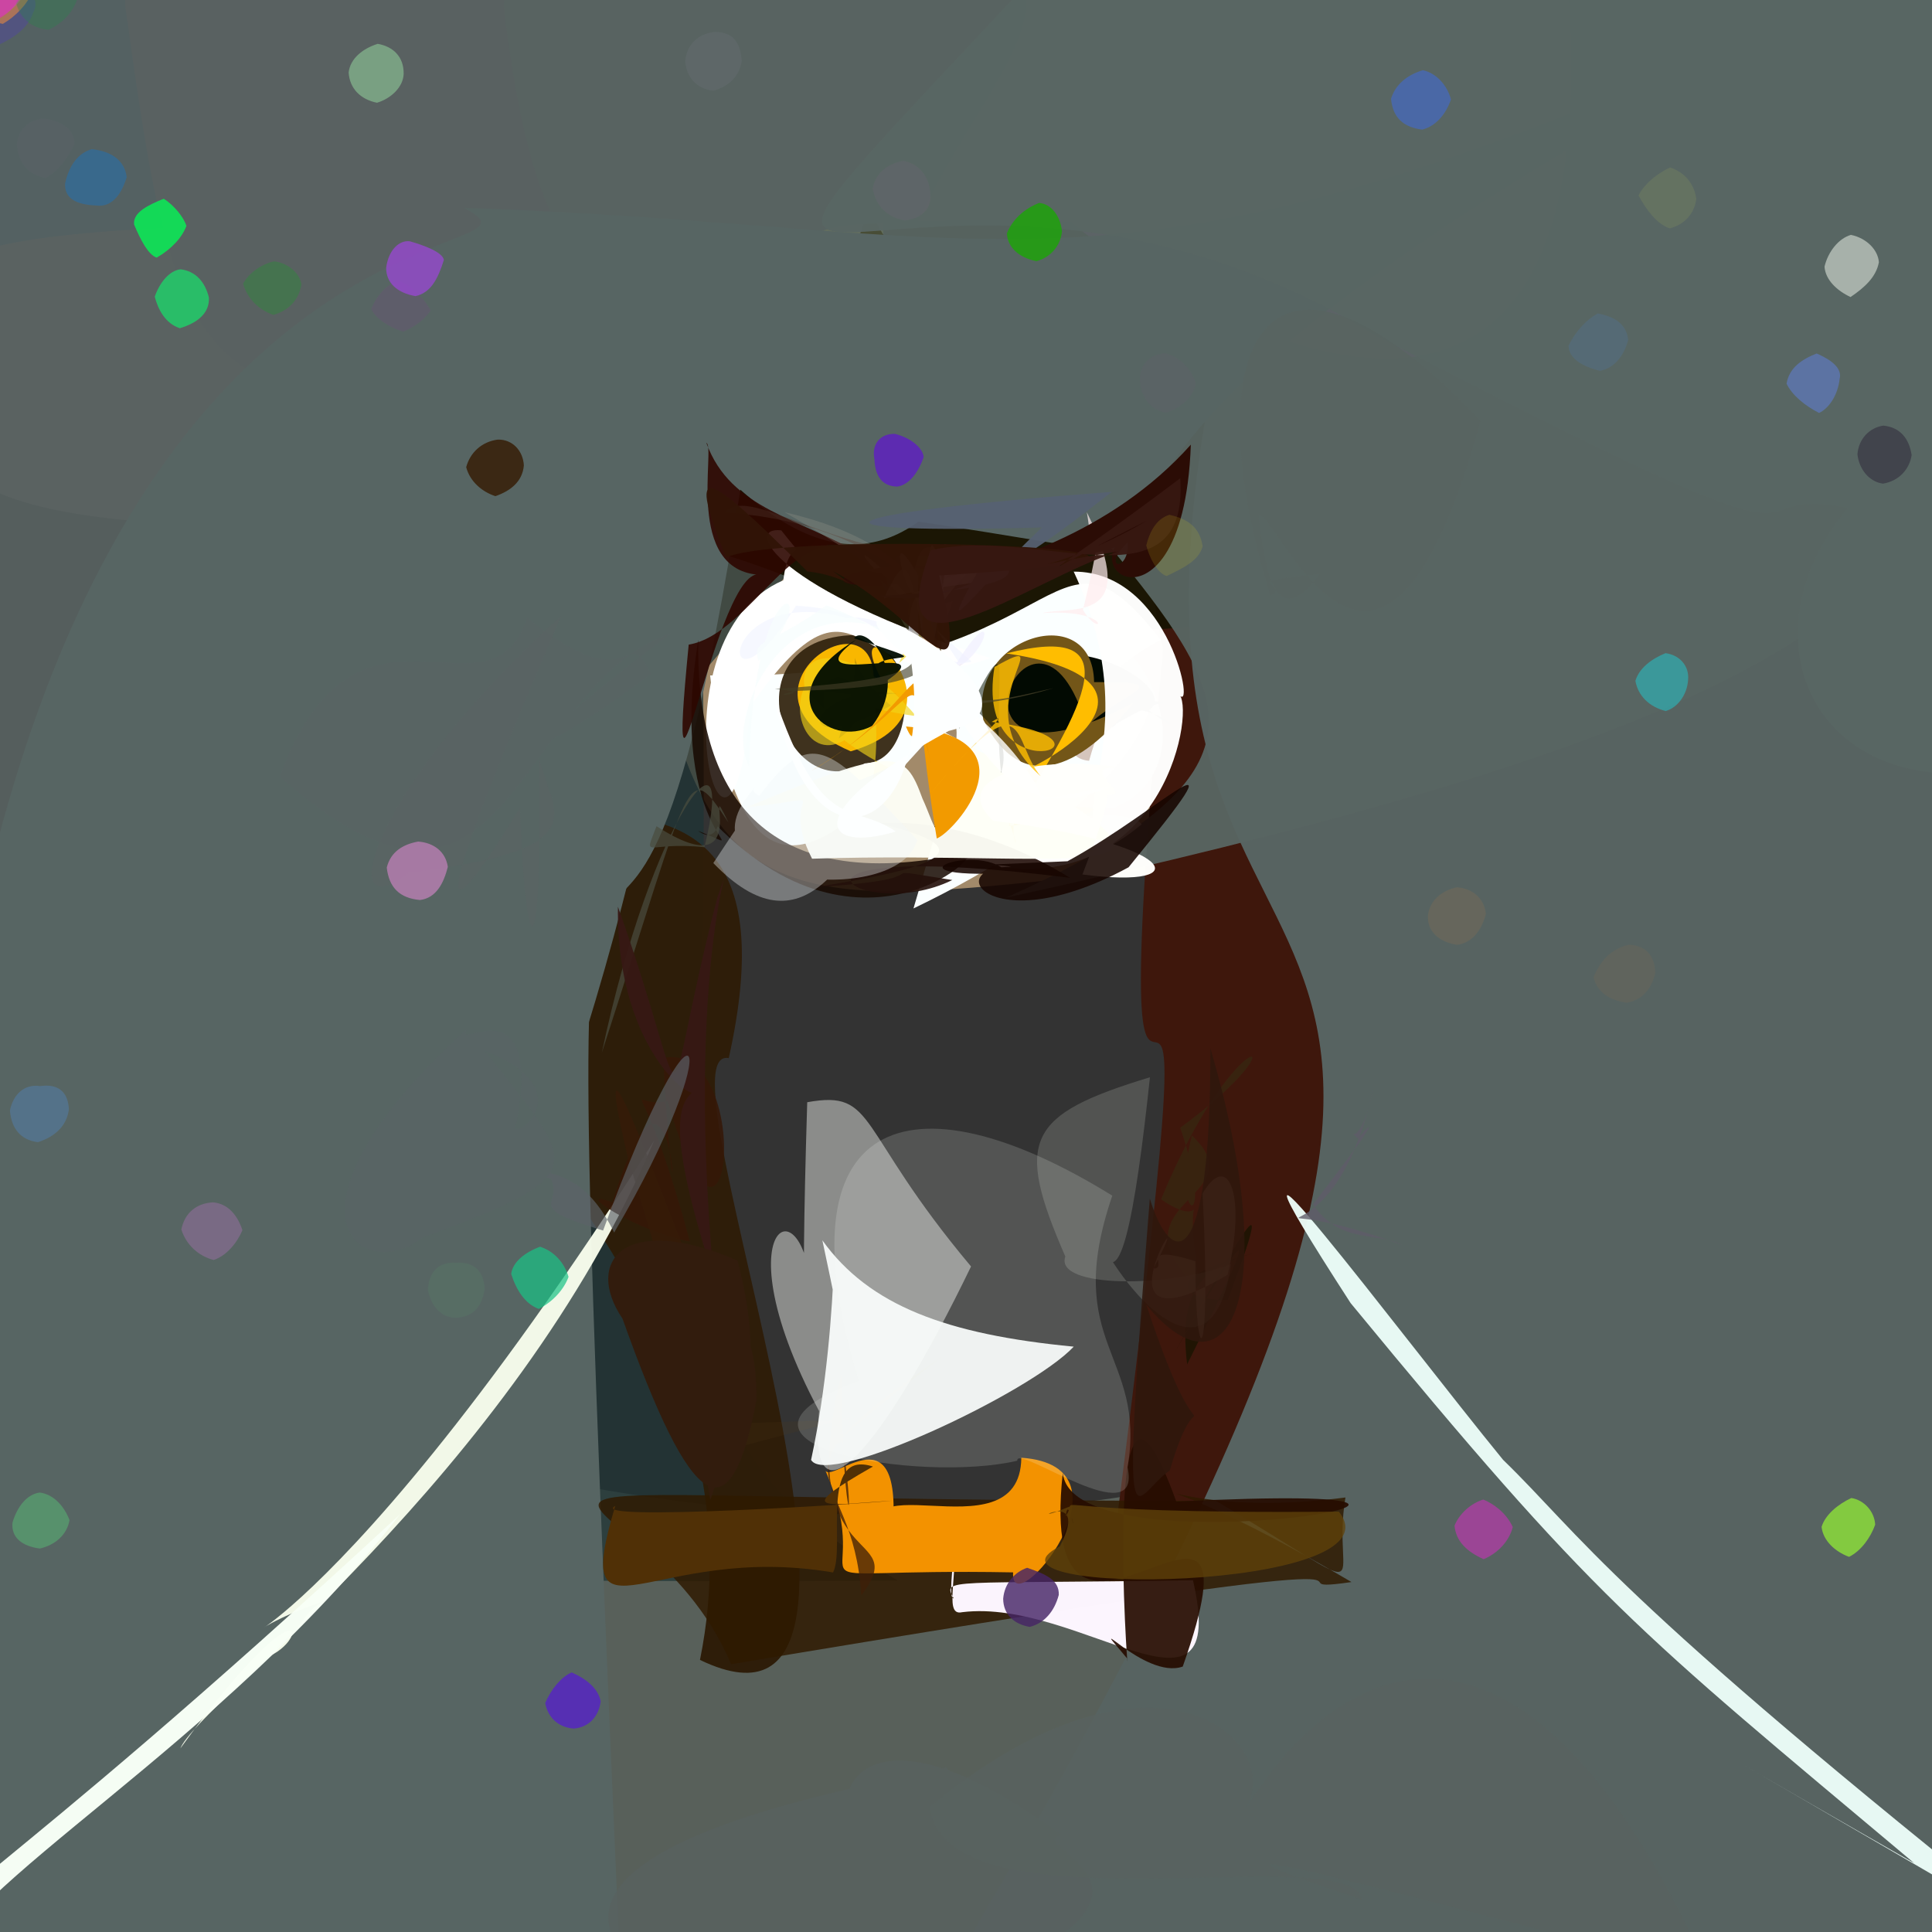 <?xml version="1.0" ?>
<svg xmlns="http://www.w3.org/2000/svg" version="1.1" width="512" height="512">
  <rect width="100%" height="100%" fill="#333333" stroke="none"/>
  <defs/>
  <g>
    <path stroke-width="0" fill="rgb(88, 96, 90)" opacity="0.986" stroke="rgb(139, 182, 153)" stroke-opacity="1.0" stroke-linecap="round" stroke-linejoin="round" d="M 540.631 307.35 C 578.243 717.551 523.92 607.566 409.777 560.274 C -4.816 574.998 -43.952 610.266 -51.996 372.314 C -35.53 305.156 -20.043 302.203 -56.474 327.852 C 170.817 412.815 274.685 445.748 540.631 307.35"/>
    <path stroke-width="0" fill="rgb(162, 138, 106)" opacity="1.061" stroke="rgb(108, 164, 111)" stroke-opacity="1.0" stroke-linecap="round" stroke-linejoin="round" d="M 531.532 -27.255 C 497.66 128.61 518.727 204.42 362.778 226.587 C 186.224 232.116 165.262 297.548 168.763 -7.082 C 210.919 -99.505 286.986 -51.63 403.138 -41.173 C 511.831 -42.366 529.109 -45.235 531.532 -27.255"/>
    <path stroke-width="0" fill="rgb(30, 51, 53)" opacity="0.727" stroke="rgb(245, 97, 201)" stroke-opacity="1.0" stroke-linecap="round" stroke-linejoin="round" d="M 186.3 178.21 C 188.586 352.886 169.682 379.013 237.899 418.836 C -50.573 420.741 -52.75 406.842 -49.165 372.136 C -52.375 79.163 -55.438 54.965 -14.209 -48.684 C 359.525 -46.614 345.834 -5.965 186.3 178.21"/>
    <path stroke-width="0" fill="rgb(62, 23, 12)" opacity="1.008" stroke="rgb(144, 236, 18)" stroke-opacity="1.0" stroke-linecap="round" stroke-linejoin="round" d="M 567.633 413.564 C 629.164 460.213 659.144 465.962 293.683 420.695 C 328.78 149.419 288.219 389.731 308.201 172.35 C 260.601 -82.119 338.933 -53.293 483.188 -40.146 C 578.563 -28.153 566.827 -10.542 567.633 413.564"/>
    <path stroke-width="0" fill="rgb(46, 29, 9)" opacity="0.985" stroke="rgb(5, 212, 198)" stroke-opacity="1.0" stroke-linecap="round" stroke-linejoin="round" d="M 193.131 280.408 C 172.159 276.313 250.545 471.266 185.5 439.896 C 216.106 289.367 -37.238 198.667 84.303 128.963 C 54.807 185.761 56.854 178.395 32.619 232.61 C 104.891 236.701 217.88 169.106 193.131 280.408"/>
    <path stroke-width="0" fill="rgb(25, 20, 3)" opacity="0.98" stroke="rgb(249, 203, 117)" stroke-opacity="1.0" stroke-linecap="round" stroke-linejoin="round" d="M 352.076 116.007 C 346.026 189.896 296.998 156.241 248.832 172.507 C 99.337 84.105 -6.664 197.318 55.077 76.492 C 82.739 -26.137 92.355 -30.492 196.026 -27.824 C 219.413 -42.567 282.697 -81.297 352.076 116.007"/>
    <path stroke-width="0" fill="rgb(87, 99, 97)" opacity="1.007" stroke="rgb(30, 163, 36)" stroke-opacity="1.0" stroke-linecap="round" stroke-linejoin="round" d="M 578.492 404.788 C 694.038 439.305 846.584 529.884 255.679 515.791 C 445.037 192.724 287.399 299.52 319.549 110.186 C 382.512 -29.18 409.582 -14.733 485.267 -32.285 C 565.785 -14.516 562.31 3.841 578.492 404.788"/>
    <path stroke-width="0" fill="rgb(86, 99, 100)" opacity="0.97" stroke="rgb(133, 105, 67)" stroke-opacity="1.0" stroke-linecap="round" stroke-linejoin="round" d="M 123.955 64.308 C 121.372 114.063 114.058 129.408 75.983 140.432 C -16.504 136.693 -27.275 132.219 -34.652 46.767 C -28.461 -17.696 -20.302 -27.177 45.961 -28.465 C 108.667 -1.409 113.281 8.906 123.955 64.308"/>
    <path stroke-width="0" fill="rgb(91, 99, 98)" opacity="0.903" stroke="rgb(116, 144, 4)" stroke-opacity="1.0" stroke-linecap="round" stroke-linejoin="round" d="M 111.441 55.983 C 66.345 178.862 92.406 210.257 -9.781 337.28 C -40.721 243.169 -35.086 217.414 -35.325 95.664 C -23.693 67.87 -14.815 60.562 80.288 59.505 C 120.229 65.658 131.292 71.34 111.441 55.983"/>
    <path stroke-width="0" fill="rgb(89, 97, 97)" opacity="1.004" stroke="rgb(156, 157, 240)" stroke-opacity="1.0" stroke-linecap="round" stroke-linejoin="round" d="M 234.543 42.326 C 210.333 121.341 189.277 115.939 118.093 108.596 C 49.41 107.161 45.246 88.815 33.206 1.719 C 31.944 -31.35 42.582 -35.895 94.073 -37.225 C 221.003 -91.229 218.341 -78.425 234.543 42.326"/>
    <path stroke-width="0" fill="rgb(87, 101, 99)" opacity="1.001" stroke="rgb(91, 111, 177)" stroke-opacity="1.0" stroke-linecap="round" stroke-linejoin="round" d="M 196.197 129.777 C 160.449 361 144.402 66.489 165.077 538.433 C -127.015 550.373 -88.739 495.134 -25.483 437.331 C 52.013 112.605 52.166 75.984 333.272 67.249 C 272.684 26.632 267.51 192.786 196.197 129.777"/>
    <path stroke-width="0" fill="rgb(89, 101, 98)" opacity="0.96" stroke="rgb(170, 171, 53)" stroke-opacity="1.0" stroke-linecap="round" stroke-linejoin="round" d="M 523.41 -0.537 C 495.37 119.588 598.677 165.395 266.657 237.883 C 398.402 178.464 252.648 162.297 199.646 -19.023 C 304.899 -86.011 335.774 -53.69 387.016 -45.116 C 518.981 -42.302 528.13 -37.584 523.41 -0.537"/>
    <path stroke-width="0" fill="rgb(93, 99, 103)" opacity="0.896" stroke="rgb(80, 92, 145)" stroke-opacity="1.0" stroke-linecap="round" stroke-linejoin="round" d="M 415.775 -1.508 C 428.041 174.532 277.842 55.499 283.997 58.816 C 106.953 54.772 174.338 96.181 148.702 -25.871 C 154.888 -31.897 169.102 -29.487 216.235 -28.544 C 271.21 -37.62 283.824 -37.229 415.775 -1.508"/>
    <path stroke-width="0" fill="rgb(107, 120, 94)" opacity="0.569" stroke="rgb(252, 26, 53)" stroke-opacity="1.0" stroke-linecap="round" stroke-linejoin="round" d="M 233.851 75.51 C 229.669 88.034 218.158 92.145 200.801 94.212 C 148.719 95.836 153.295 87.913 139.455 25.05 C 138.852 12.596 141.985 0.568 152.198 -8.615 C 206.615 46.937 237.087 -0.19 233.851 75.51"/>
    <path stroke-width="0" fill="rgb(88, 99, 97)" opacity="1.002" stroke="rgb(166, 64, 118)" stroke-opacity="1.0" stroke-linecap="round" stroke-linejoin="round" d="M 242.75 59.598 C 188.467 56.432 222.728 79.416 223.452 99.975 C 200.15 12.859 150.401 145.497 133.439 1.343 C 136.189 -13.564 141.193 -23.384 149.36 -27.942 C 321.831 -21.592 270.025 0.806 242.75 59.598"/>
    <path stroke-width="0" fill="rgb(226, 213, 211)" opacity="0.781" stroke="rgb(40, 28, 167)" stroke-opacity="1.0" stroke-linecap="round" stroke-linejoin="round" d="M 295.327 214.018 C 242.892 211.939 269.62 245.719 302.559 218.47 C 298.679 212.508 258.524 218.008 274.094 229.288 C 216.367 231.749 298.015 192.37 236.688 189.576 C 285.033 123.007 331.344 199.186 295.327 214.018"/>
    <path stroke-width="0" fill="rgb(251, 256, 255)" opacity="1.001" stroke="rgb(50, 94, 209)" stroke-opacity="1.0" stroke-linecap="round" stroke-linejoin="round" d="M 288.623 201.616 C 301.544 154.229 334.161 196.464 242.08 240.747 C 282.881 104.43 202.501 308.037 188.193 178.99 C 285.11 180.825 277.165 130.556 307.598 169.603 C 286.172 180.739 277.197 200.649 288.623 201.616"/>
    <path stroke-width="0" fill="rgb(-4, 9, -5)" opacity="0.992" stroke="rgb(213, 24, 248)" stroke-opacity="1.0" stroke-linecap="round" stroke-linejoin="round" d="M 295.965 188.106 C 307.933 186.12 316.768 197.716 304.468 188.233 C 314.896 181.659 270.941 157.803 262.344 189.115 C 278.589 210.54 295.854 188.083 308.476 186.196 C 274.023 180.659 298.727 201.647 295.965 188.106"/>
    <path stroke-width="0" fill="rgb(47, 25, -1)" opacity="0.843" stroke="rgb(249, 154, 188)" stroke-opacity="1.0" stroke-linecap="round" stroke-linejoin="round" d="M 358.165 419.26 C 329.54 423.418 403.207 405.928 193.743 441.039 C 169.623 383.445 83.17 397.793 322.255 397.753 C 367.735 424.85 352.561 421.021 356.555 396.844 C 302.413 404.053 290.714 379.481 358.165 419.26"/>
    <path stroke-width="0" fill="rgb(253, 246, 259)" opacity="0.989" stroke="rgb(72, 30, 75)" stroke-opacity="1.0" stroke-linecap="round" stroke-linejoin="round" d="M 316.146 418.777 C 326.05 461.739 286.105 423.383 254.986 427.246 C 249.501 428.509 254.849 415.89 252.408 401.151 C 256.379 393.176 250.104 423.95 252.733 423.574 C 249.72 418.067 250.814 419.859 316.146 418.777"/>
    <path stroke-width="0" fill="rgb(243, 146, -20)" opacity="1.005" stroke="rgb(81, 105, 16)" stroke-opacity="1.0" stroke-linecap="round" stroke-linejoin="round" d="M 270.664 386.313 C 302.918 388.541 267.492 431.14 268.488 416.695 C 200.416 415.431 233.987 424.888 218.785 389.814 C 221.32 393.008 241.475 371.066 235.825 412.393 C 219.284 383.806 270.339 414.053 270.664 386.313"/>
    <path stroke-width="0" fill="rgb(115, 86, 24)" opacity="1.008" stroke="rgb(144, 67, 133)" stroke-opacity="1.0" stroke-linecap="round" stroke-linejoin="round" d="M 287.967 192.553 C 274.2 145.195 242.919 216.767 300.397 186.243 C 285.781 204.327 270.581 210.635 260.594 190.761 C 256.344 168.744 289.636 158.696 289.94 180.768 C 312.786 180.677 297.706 183.072 287.967 192.553"/>
    <path stroke-width="0" fill="rgb(259, 257, 254)" opacity="0.982" stroke="rgb(33, 182, 73)" stroke-opacity="1.0" stroke-linecap="round" stroke-linejoin="round" d="M 312.249 183.818 C 317.008 186.478 309.392 236.975 263.228 229.517 C 274.377 207.781 296.396 217.766 296.469 221.272 C 277.677 220.776 305.783 197.144 284.544 151.489 C 310.158 151.392 317.158 190.85 312.249 183.818"/>
    <path stroke-width="0" fill="rgb(239, 260, 250)" opacity="0.95" stroke="rgb(149, 5, 211)" stroke-opacity="1.0" stroke-linecap="round" stroke-linejoin="round" d="M 507.258 493.732 C 470.17 472.61 413.677 439.513 541.952 514.145 C 426.045 422.04 419.188 407.072 398.34 386.878 C 371.877 354.522 311.819 274.067 357.932 345.336 C 423.105 424.517 432.758 431.212 507.258 493.732"/>
    <path stroke-width="0" fill="rgb(38, 12, -5)" opacity="0.925" stroke="rgb(172, 68, 187)" stroke-opacity="1.0" stroke-linecap="round" stroke-linejoin="round" d="M 281.651 390.294 C 274.164 459.268 337.719 372.884 313.441 441.657 C 303.201 445.286 286.549 425.098 298.767 439.586 C 299.202 449.158 291.386 341.496 311.726 397.941 C 428.803 392.167 284.088 417.932 281.651 390.294"/>
    <path stroke-width="0" fill="rgb(87, 101, 99)" opacity="0.999" stroke="rgb(63, 146, 150)" stroke-opacity="1.0" stroke-linecap="round" stroke-linejoin="round" d="M 494.842 -4.196 C 184.811 155.045 386.795 157.74 224.412 135.513 C 153.405 48.882 217.593 383.769 -19.439 488.843 C -43.905 28.106 160.127 74.451 122.914 55.082 C 276.409 60.228 295.993 89.171 494.842 -4.196"/>
    <path stroke-width="0" fill="rgb(50, 36, 14)" opacity="0.931" stroke="rgb(56, 242, 114)" stroke-opacity="1.0" stroke-linecap="round" stroke-linejoin="round" d="M 222.842 174.334 C 243.012 159.655 245.363 202.007 229.214 202.302 C 206.752 215.291 190.502 164.039 232.45 168.568 C 237.372 178.38 216.703 174.638 230.597 176.207 C 185.209 186.541 244.206 162.232 222.842 174.334"/>
    <path stroke-width="0" fill="rgb(249, 258, 238)" opacity="0.953" stroke="rgb(224, 148, 224)" stroke-opacity="1.0" stroke-linecap="round" stroke-linejoin="round" d="M 86.202 424.268 C 79.542 426.876 81.305 432.104 69.351 439.615 C 82.321 436.101 82.681 415.343 47.808 463.319 C 52.507 451.524 135.62 391.234 173.393 302.226 C 79.898 449.048 47.018 436.922 86.202 424.268"/>
    <path stroke-width="0" fill="rgb(258, 189, -11)" opacity="1.003" stroke="rgb(184, 127, 243)" stroke-opacity="1.0" stroke-linecap="round" stroke-linejoin="round" d="M 262.854 206.699 C 270.559 207.655 319.693 181.09 266.689 173.157 C 299.706 164.755 288.323 186.272 267.301 218.856 C 296.707 216.058 294.322 212.476 276.73 214.153 C 259.13 211.102 277.829 241.117 262.854 206.699"/>
    <path stroke-width="0" fill="rgb(256, 256, 259)" opacity="1.011" stroke="rgb(108, 154, 4)" stroke-opacity="1.0" stroke-linecap="round" stroke-linejoin="round" d="M 262.39 174.403 C 226.428 187.749 229.26 143.684 198.955 187.061 C 193.032 251.349 171.345 169.202 207.594 153.785 C 209.095 140.62 214.785 150.463 207.051 140.553 C 196.894 139.36 204.87 156.091 262.39 174.403"/>
    <path stroke-width="0" fill="rgb(24, 10, 2)" opacity="0.856" stroke="rgb(168, 73, 157)" stroke-opacity="1.0" stroke-linecap="round" stroke-linejoin="round" d="M 184.975 220.162 C 191.903 225.237 190.966 210.517 189.67 218.486 C 230.908 260.482 267.751 220.179 253.638 226.518 C 199.237 237.583 184.385 206.518 185.064 169.565 C 176.323 222.672 202.729 227.164 184.975 220.162"/>
    <path stroke-width="0" fill="rgb(46, 7, -3)" opacity="0.902" stroke="rgb(34, 76, 145)" stroke-opacity="1.0" stroke-linecap="round" stroke-linejoin="round" d="M 228.853 147.315 C 211.901 134.495 199.431 168.073 182.512 170.83 C 176.033 237.411 190.089 148.009 201.704 152.345 C 181.11 151.618 189.811 118.377 187.191 117.364 C 193.692 135.27 212.271 137.237 228.853 147.315"/>
    <path stroke-width="0" fill="rgb(249, 183, -1)" opacity="1.007" stroke="rgb(146, 166, 166)" stroke-opacity="1.0" stroke-linecap="round" stroke-linejoin="round" d="M 227.375 197.023 C 247.756 146.162 184.554 181.451 225.464 199.109 C 260.918 188.652 220.409 155.661 233.915 180.677 C 212.713 174.957 217.075 181.774 224.773 180.631 C 217.198 174.411 205.195 179.739 227.375 197.023"/>
    <path stroke-width="0" fill="rgb(260, 237, 238)" opacity="0.718" stroke="rgb(182, 254, 38)" stroke-opacity="1.0" stroke-linecap="round" stroke-linejoin="round" d="M 288.014 135.726 C 291.486 154.804 280.489 143.466 293.42 143.567 C 287.377 144.191 295.108 128.753 286.996 161.642 C 292.144 170.191 295.512 161.198 276.167 162.481 C 283.801 160.522 302.878 165.659 288.014 135.726"/>
    <path stroke-width="0" fill="rgb(40, 42, 32)" opacity="0.264" stroke="rgb(41, 156, 31)" stroke-opacity="1.0" stroke-linecap="round" stroke-linejoin="round" d="M 218.343 187.708 C 208.417 178.705 217.411 185.69 237.519 183.764 C 213.996 181.046 207.927 202.758 236.093 186.98 C 218.71 172.604 232.568 164.494 222.292 195.679 C 237.748 184.879 216.785 169.84 218.343 187.708"/>
    <path stroke-width="0" fill="rgb(240, 244, 257)" opacity="0.587" stroke="rgb(177, 115, 184)" stroke-opacity="1.0" stroke-linecap="round" stroke-linejoin="round" d="M 254.001 175.412 C 244.754 192.97 246.885 162.303 210.929 160.528 C 189.934 195.122 188.478 153.938 224.384 163.75 C 237.216 162.109 248.843 178.001 257.49 175.342 C 206.509 129.677 236.056 146.908 254.001 175.412"/>
    <path stroke-width="0" fill="rgb(241, 212, 24)" opacity="0.633" stroke="rgb(248, 218, 2)" stroke-opacity="1.0" stroke-linecap="round" stroke-linejoin="round" d="M 244.505 158.922 C 218.924 239.197 193.612 167.82 230.629 176.481 C 239.43 232.208 207.773 222.538 237.659 204.445 C 195.661 184.966 214.278 156.412 242.792 189.784 C 206.226 184.731 252.567 178.747 244.505 158.922"/>
    <path stroke-width="0" fill="rgb(-13, 12, 2)" opacity="0.945" stroke="rgb(186, 43, 132)" stroke-opacity="1.0" stroke-linecap="round" stroke-linejoin="round" d="M 226.314 169.159 C 229.126 164.96 241.665 178.253 231.163 192.35 C 219.547 198.724 202.607 184.211 226.977 169.45 C 207.584 183.995 255.075 167.932 232.672 181.943 C 224.696 169.234 256.454 178.809 226.314 169.159"/>
    <path stroke-width="0" fill="rgb(36, 16, 10)" opacity="0.905" stroke="rgb(88, 236, 179)" stroke-opacity="1.0" stroke-linecap="round" stroke-linejoin="round" d="M 283.597 232.636 C 239.848 205.878 211.714 225.988 226.37 216.806 C 268.503 225.25 243.407 230.69 216.358 235.07 C 253.832 232.752 226.631 229.125 252.377 233.219 C 227.561 245.433 195.127 221.507 283.597 232.636"/>
    <path stroke-width="0" fill="rgb(74, 76, 62)" opacity="0.713" stroke="rgb(41, 158, 147)" stroke-opacity="1.0" stroke-linecap="round" stroke-linejoin="round" d="M 186.684 224.533 C 195.732 187.455 172.73 216.25 159.491 278.982 C 183.908 203.72 181.683 200.899 193.068 218.012 C 185.297 202.131 200.983 236.299 173.986 218.954 C 170.441 228.215 171.296 222.844 186.684 224.533"/>
    <path stroke-width="0" fill="rgb(54, 24, 7)" opacity="0.857" stroke="rgb(238, 156, 136)" stroke-opacity="1.0" stroke-linecap="round" stroke-linejoin="round" d="M 182.82 329.024 C 169.343 278.999 165.307 294.331 176.955 291.805 C 193.771 351.008 200.209 275.453 175.729 280.373 C 179.947 355.768 180.743 258.622 162.288 318.616 C 150.754 314.585 168.817 326.521 182.82 329.024"/>
    <path stroke-width="0" fill="rgb(247, 253, 253)" opacity="0.746" stroke="rgb(186, 79, 101)" stroke-opacity="1.0" stroke-linecap="round" stroke-linejoin="round" d="M 219.018 160.411 C 263.285 178.159 259.981 202.562 243.353 171.069 C 208.609 149.394 191.332 190.93 198.555 203.09 C 199.714 146.611 220.413 155.171 200.979 175.167 C 199.194 169.066 203.542 171.593 219.018 160.411"/>
    <path stroke-width="0" fill="rgb(254, 260, 246)" opacity="0.964" stroke="rgb(47, 240, 188)" stroke-opacity="1.0" stroke-linecap="round" stroke-linejoin="round" d="M 248.141 192.89 C 333.682 238.333 289.724 225.127 215.202 227.568 C 205.522 208.685 224.236 211.187 197.81 213.953 C 237.3 197.529 239.676 198.509 244.469 211.645 C 248.009 219.179 250.207 231.458 248.141 192.89"/>
    <path stroke-width="0" fill="rgb(56, 38, 16)" opacity="0.817" stroke="rgb(57, 64, 14)" stroke-opacity="1.0" stroke-linecap="round" stroke-linejoin="round" d="M 307.692 317.836 C 323.413 328.656 311.983 305.425 318.139 342.185 C 292.516 318.126 333.61 317.827 315.867 300.893 C 309.858 324.179 322.807 327.763 312.762 298.864 C 347.617 273.373 328.052 268.434 307.692 317.836"/>
    <path stroke-width="0" fill="rgb(257, 255, 252)" opacity="0.985" stroke="rgb(6, 17, 173)" stroke-opacity="1.0" stroke-linecap="round" stroke-linejoin="round" d="M 286.442 209.287 C 301.893 195.711 288.243 227.741 286.857 231.746 C 318.594 235.867 311.263 223.166 263.209 217.548 C 250.502 205.463 275.698 199.93 297.274 203.461 C 281.665 202.47 308.511 214.695 286.442 209.287"/>
    <path stroke-width="0" fill="rgb(243, 249, 251)" opacity="0.36" stroke="rgb(169, 67, 5)" stroke-opacity="1.0" stroke-linecap="round" stroke-linejoin="round" d="M 189.038 228.72 C 212.725 253.324 225.782 227.961 238.145 202.059 C 207.231 217.754 197.316 210.272 200.11 208.669 C 176.487 234.129 237.934 241.272 243.096 222.615 C 214.18 191.439 214.011 190.858 189.038 228.72"/>
    <path stroke-width="0" fill="rgb(248, 260, 246)" opacity="0.983" stroke="rgb(81, 97, 150)" stroke-opacity="1.0" stroke-linecap="round" stroke-linejoin="round" d="M 105.999 401.306 C 58.53 462.722 -12.014 500.372 -16.582 522.796 C -3.401 481.134 -55.953 505.563 -29.504 488.437 C -10.254 494.642 12.558 509.957 -23.795 520.828 C -23.614 506.709 -4.457 503.585 105.999 401.306"/>
    <path stroke-width="0" fill="rgb(22, 5, 0)" opacity="0.878" stroke="rgb(47, 242, 175)" stroke-opacity="1.0" stroke-linecap="round" stroke-linejoin="round" d="M 299.081 229.842 C 331.641 189.94 308.357 214.329 282.894 228.241 C 239.313 230.206 276.45 227.958 266.753 231.016 C 258.942 222.398 227.867 234.639 276.667 230.789 C 245.979 224.094 257.966 252.166 299.081 229.842"/>
    <path stroke-width="0" fill="rgb(43, 12, 5)" opacity="1.019" stroke="rgb(132, 6, 52)" stroke-opacity="1.0" stroke-linecap="round" stroke-linejoin="round" d="M 308.691 136.608 C 274.478 146.013 313.508 176.638 315.585 117.836 C 274.01 164.487 194.592 156.694 234.201 150.314 C 312.669 148.938 299.034 141.852 296.627 136.427 C 305.764 155.236 282.279 152.239 308.691 136.608"/>
    <path stroke-width="0" fill="rgb(242, 154, -28)" opacity="1" stroke="rgb(220, 29, 131)" stroke-opacity="1.0" stroke-linecap="round" stroke-linejoin="round" d="M 240.082 192.529 C 275.323 195.278 252.89 220.541 248.252 222.205 C 239.046 166.716 251.539 182.426 215.092 204.254 C 245.228 186.837 240.088 168.456 257.118 186.409 C 239.716 172.792 244.756 203.948 240.082 192.529"/>
    <path stroke-width="0" fill="rgb(6, 18, -2)" opacity="0.523" stroke="rgb(182, 100, 144)" stroke-opacity="1.0" stroke-linecap="round" stroke-linejoin="round" d="M 254.229 193.071 C 270.538 160.432 262.491 180.507 265.312 204.803 C 270.98 185.942 237.497 186.12 248.822 156.841 C 228.523 167.595 242.219 155.785 251.532 152.671 C 241.253 171.433 250.807 184.313 254.229 193.071"/>
    <path stroke-width="0" fill="rgb(73, 46, 36)" opacity="0.449" stroke="rgb(36, 124, 90)" stroke-opacity="1.0" stroke-linecap="round" stroke-linejoin="round" d="M 271.335 148.479 C 222.762 151.398 199.736 127.356 191.886 135.878 C 227.348 137.565 259.05 159.309 243.165 175.633 C 254.16 157.627 245.426 127.941 255.339 155.294 C 271.947 141.348 258.095 153.683 271.335 148.479"/>
    <path stroke-width="0" fill="rgb(62, 31, 9)" opacity="0.761" stroke="rgb(195, 190, 230)" stroke-opacity="1.0" stroke-linecap="round" stroke-linejoin="round" d="M 228.237 422.805 C 226.167 386.387 199.668 393.919 249.908 359.318 C 231.818 373.178 216.631 386.033 223.233 381.845 C 227.377 410.658 222.789 401.693 223.185 363.428 C 209.42 418.019 242.218 404.46 228.237 422.805"/>
    <path stroke-width="0" fill="rgb(165, 162, 151)" opacity="0.23" stroke="rgb(140, 149, 245)" stroke-opacity="1.0" stroke-linecap="round" stroke-linejoin="round" d="M 252.654 153.373 C 241.129 165.077 248.931 145.227 207.905 135.741 C 244.571 156.588 254.983 171.515 246.681 158.779 C 224.749 158.132 260.04 151.229 239.448 150.3 C 217.582 150.488 238.335 152.965 252.654 153.373"/>
    <path stroke-width="0" fill="rgb(139, 132, 126)" opacity="0.748" stroke="rgb(61, 25, 4)" stroke-opacity="1.0" stroke-linecap="round" stroke-linejoin="round" d="M 240.542 163.038 C 243.32 136.806 246.416 144.859 256.291 152.151 C 239.348 167.997 247.194 181.09 255.016 190.586 C 237.484 160.53 241.21 152.943 261.232 151.062 C 249.383 146.216 246.032 163.762 240.542 163.038"/>
    <path stroke-width="0" fill="rgb(65, 60, 38)" opacity="0.619" stroke="rgb(170, 200, 71)" stroke-opacity="1.0" stroke-linecap="round" stroke-linejoin="round" d="M 233.19 153.63 C 248.817 166.758 226.969 156.504 238.547 146.958 C 258.961 178.462 246.891 181.956 211.278 183.087 C 200.561 185.244 218.301 183.517 205.336 182.601 C 257.181 178.931 242.874 174.852 233.19 153.63"/>
    <path stroke-width="0" fill="rgb(81, 56, 20)" opacity="0.166" stroke="rgb(86, 245, 59)" stroke-opacity="1.0" stroke-linecap="round" stroke-linejoin="round" d="M 221.376 376.448 C 247.213 371.569 235.602 372.43 189.547 385.194 C 193.146 383.99 188.011 382.219 188.59 381.597 C 189.62 370.699 172.768 372.787 183.176 352.081 C 198.923 382.296 173.842 377.113 221.376 376.448"/>
    <path stroke-width="0" fill="rgb(184, 183, 191)" opacity="0.799" stroke="rgb(126, 163, 93)" stroke-opacity="1.0" stroke-linecap="round" stroke-linejoin="round" d="M 250.219 157.881 C 249.927 155.331 246.007 130.468 246.028 155.741 C 244.21 172.381 231.764 132.186 243.33 152.488 C 243.105 175.332 244.516 173.582 241.991 176.913 C 237.13 153.835 248.769 152.716 250.219 157.881"/>
    <path stroke-width="0" fill="rgb(240, 239, 258)" opacity="0.687" stroke="rgb(24, 219, 248)" stroke-opacity="1.0" stroke-linecap="round" stroke-linejoin="round" d="M 245.935 178.796 C 263.487 179.709 267.424 148.287 247.752 186.03 C 240.713 149.119 241.562 143.667 234.216 158.542 C 260.464 152.531 280.91 154.157 252.798 150.121 C 250.077 144.203 251.717 148.262 245.935 178.796"/>
    <path stroke-width="0" fill="rgb(87, 97, 114)" opacity="0.938" stroke="rgb(231, 197, 84)" stroke-opacity="1.0" stroke-linecap="round" stroke-linejoin="round" d="M 261.882 146.451 C 273.248 152.071 268.767 156.172 233.103 157.888 C 255.535 163.019 283.025 139.112 294.666 130.339 C 214.808 136.391 210.226 141.638 276.118 139.775 C 255.368 159.42 246.501 174.261 261.882 146.451"/>
    <path stroke-width="0" fill="rgb(182, 122, 42)" opacity="0.75" stroke="rgb(103, 59, 33)" stroke-opacity="1.0" stroke-linecap="round" stroke-linejoin="round" d="M 246.096 191.548 C 253.228 190.045 257.036 188.105 237.992 168.975 C 249.563 169.388 238.451 177.954 251.964 188.997 C 232.664 178.047 272.105 176.708 245.15 189.042 C 265.05 184.055 249.377 175.154 246.096 191.548"/>
    <path stroke-width="0" fill="rgb(216, 138, 37)" opacity="0.408" stroke="rgb(185, 2, 196)" stroke-opacity="1.0" stroke-linecap="round" stroke-linejoin="round" d="M 246.189 153.893 C 253.794 183.927 241.293 213.816 244.949 156.503 C 246.502 164.582 248.779 177.947 255.145 176.028 C 242.26 177.78 250.722 189.857 245.533 191.279 C 240.648 187.036 256.172 194.443 246.189 153.893"/>
    <path stroke-width="0" fill="rgb(257, 191, -10)" opacity="0.803" stroke="rgb(107, 142, 219)" stroke-opacity="1.0" stroke-linecap="round" stroke-linejoin="round" d="M 246.692 210.171 C 272.783 178.58 268.081 196.651 275.764 205.685 C 254.161 186.775 282.361 166.178 263.555 176.749 C 257.762 211.724 302.682 196.418 262.786 191.309 C 269.259 187.284 256.928 197.444 246.692 210.171"/>
    <path stroke-width="0" fill="rgb(256, 261, 253)" opacity="0.823" stroke="rgb(68, 33, 14)" stroke-opacity="1.0" stroke-linecap="round" stroke-linejoin="round" d="M 293.938 208.421 C 268.071 214.15 250.661 214.14 276.161 212.727 C 275.813 207.795 266.306 193.011 245.828 180.135 C 247.225 188.24 262.295 197.546 241.927 167.624 C 260.219 203.743 271.261 218.708 293.938 208.421"/>
    <path stroke-width="0" fill="rgb(76, 69, 44)" opacity="0.7" stroke="rgb(66, 116, 174)" stroke-opacity="1.0" stroke-linecap="round" stroke-linejoin="round" d="M 279.158 182.375 C 245.566 192.387 241.246 179.263 246.786 202.612 C 244.689 193.784 242.39 182.534 248.103 184.322 C 254.589 138.222 236.328 164.561 252.478 159.331 C 239.013 194.633 265.58 185.162 279.158 182.375"/>
    <path stroke-width="0" fill="rgb(55, 24, 20)" opacity="0.955" stroke="rgb(109, 130, 136)" stroke-opacity="1.0" stroke-linecap="round" stroke-linejoin="round" d="M 189.119 338.506 C 174.329 292.839 181.785 291.653 184.531 288.346 C 185.957 294.389 163.199 279.471 163.757 240.293 C 184.477 298.471 173.966 300.299 190.139 237.717 C 198.092 216.704 180.813 246.526 189.119 338.506"/>
    <path stroke-width="0" fill="rgb(95, 92, 104)" opacity="0.788" stroke="rgb(70, 32, 100)" stroke-opacity="1.0" stroke-linecap="round" stroke-linejoin="round" d="M 363.942 288.249 C 360.287 306.278 356.733 297.965 359.869 301.783 C 364.176 296.403 366.149 295.71 347.962 319.146 C 355.04 329.703 364.426 326.292 371.655 329.952 C 321.913 311.859 352.48 341.524 363.942 288.249"/>
    <path stroke-width="0" fill="rgb(54, 27, 8)" opacity="0.787" stroke="rgb(47, 230, 138)" stroke-opacity="1.0" stroke-linecap="round" stroke-linejoin="round" d="M 181.999 356.013 C 164.267 359.926 174.73 368.372 173.327 330.178 C 180.976 333.457 177.724 322.438 195.102 365.534 C 176.782 321.911 154.895 257.764 166.282 306.355 C 175.196 336.407 178.252 346.529 181.999 356.013"/>
    <path stroke-width="0" fill="rgb(28, 21, 3)" opacity="0.892" stroke="rgb(224, 116, 184)" stroke-opacity="1.0" stroke-linecap="round" stroke-linejoin="round" d="M 325.39 344.456 C 340.037 305.499 327.782 329.403 304.717 370.098 C 323.422 336.502 341.735 307.347 314.605 361.561 C 311.772 338.502 321.892 334.724 334.494 331.516 C 301.682 339.835 317.614 345.154 325.39 344.456"/>
    <path stroke-width="0" fill="rgb(92, 99, 105)" opacity="0.661" stroke="rgb(230, 175, 178)" stroke-opacity="1.0" stroke-linecap="round" stroke-linejoin="round" d="M 162.754 326.649 C 149.87 300.102 132.697 317.363 120.313 301.6 C 143.129 312.037 151.802 315.74 143.567 308.796 C 153.069 319.623 135.36 318.707 159.826 326.109 C 185.862 254.721 193.413 274.55 162.754 326.649"/>
    <path stroke-width="0" fill="rgb(245, 246, 237)" opacity="0.162" stroke="rgb(192, 162, 61)" stroke-opacity="1.0" stroke-linecap="round" stroke-linejoin="round" d="M 290.859 327.231 C 298.529 343.372 321.263 369.023 326.267 334.985 C 310.138 341.304 279.341 341.486 282.32 332.989 C 268.805 301.972 272.058 295.431 304.747 285.483 C 300.96 321.169 296.362 348.031 290.859 327.231"/>
    <path stroke-width="0" fill="rgb(253, 256, 252)" opacity="0.434" stroke="rgb(203, 244, 116)" stroke-opacity="1.0" stroke-linecap="round" stroke-linejoin="round" d="M 257.337 335.625 C 234.044 383.772 213.903 407.43 217.068 373.943 C 188.498 320.421 217.185 311.213 214.912 350.374 C 213.675 360.444 211.957 355.811 213.923 292.102 C 232.505 288.763 226.573 298.967 257.337 335.625"/>
    <path stroke-width="0" fill="rgb(174, 144, 125)" opacity="0.591" stroke="rgb(209, 231, 207)" stroke-opacity="1.0" stroke-linecap="round" stroke-linejoin="round" d="M 305.649 336.188 C 319.99 309.039 285.393 361.299 325.31 337.842 C 330.425 316.638 325.478 304.695 318.695 316.296 C 321.148 363.856 316.724 363.895 316.794 334.223 C 301.057 329.409 310.002 336.112 305.649 336.188"/>
    <path stroke-width="0" fill="rgb(50, 28, 13)" opacity="1.011" stroke="rgb(65, 216, 8)" stroke-opacity="1.0" stroke-linecap="round" stroke-linejoin="round" d="M 188.25 397.479 C 177.266 339.062 201.067 336.11 200.453 371.217 C 193.442 407.848 183.212 400.696 164.972 349.461 C 154.762 334.405 165.299 321.037 195.464 334.059 C 203.893 366.51 194.974 377.1 188.25 397.479"/>
    <path stroke-width="0" fill="rgb(252, 255, 254)" opacity="0.924" stroke="rgb(102, 236, 25)" stroke-opacity="1.0" stroke-linecap="round" stroke-linejoin="round" d="M 284.552 356.876 C 273.069 369.13 219.211 394.394 214.946 386.892 C 219.052 367.845 220.586 347.504 221.044 333.874 C 228.853 388.565 228.719 379.216 217.936 328.696 C 230.331 346.014 250.883 353.643 284.552 356.876"/>
    <path stroke-width="0" fill="rgb(80, 48, 6)" opacity="1.042" stroke="rgb(33, 3, 29)" stroke-opacity="1.0" stroke-linecap="round" stroke-linejoin="round" d="M 231.334 388.651 C 216.917 383.927 224.149 410.306 220.762 416.719 C 172.862 408.533 151.116 439.028 163.041 399.097 C 154.94 403.273 229.675 398.49 236.381 397.694 C 219.086 398.762 209.325 401.152 231.334 388.651"/>
    <path stroke-width="0" fill="rgb(96, 66, 10)" opacity="0.77" stroke="rgb(199, 73, 61)" stroke-opacity="1.0" stroke-linecap="round" stroke-linejoin="round" d="M 280.868 409.797 C 289.677 393.01 268.65 405.495 283.39 399.268 C 285.864 411.143 283.102 395.036 282.442 401.776 C 286.898 395.489 269.174 401.374 354.803 400.599 C 371.999 421.917 254.409 423.293 280.868 409.797"/>
    <path stroke-width="0" fill="rgb(89, 102, 99)" opacity="0.97" stroke="rgb(175, 14, 186)" stroke-opacity="1.0" stroke-linecap="round" stroke-linejoin="round" d="M 489.646 134.68 C 445.79 186.571 514.721 264.581 639.918 131.382 C 511.783 79.144 608.145 -3.677 341.476 -80.164 C 129.687 156.517 225.49 4.206 364.716 88.911 C 500.77 159.692 454.011 127.599 489.646 134.68"/>
    <path stroke-width="0" fill="rgb(89, 100, 100)" opacity="0.824" stroke="rgb(95, 190, 60)" stroke-opacity="1.0" stroke-linecap="round" stroke-linejoin="round" d="M 139.694 163.664 C 129.699 194.189 94.804 150.123 74.164 205.737 C 135.948 260.886 135.601 182.514 177.944 167.764 C 137.516 197.921 132.918 207.535 172.544 178.625 C 164.956 163.428 169.32 187.501 139.694 163.664"/>
    <path stroke-width="0" fill="rgb(49, 20, 7)" opacity="0.974" stroke="rgb(213, 60, 128)" stroke-opacity="1.0" stroke-linecap="round" stroke-linejoin="round" d="M 248.892 152.508 C 258.091 190.845 244.03 163.234 220.78 151.392 C 233.267 160.797 225.718 152.519 213.951 151.449 C 185.34 122.855 182.493 122.58 192.415 147.757 C 207.875 140.193 358.819 145.759 248.892 152.508"/>
    <path stroke-width="0" fill="rgb(88, 100, 100)" opacity="0.89" stroke="rgb(228, 103, 140)" stroke-opacity="1.0" stroke-linecap="round" stroke-linejoin="round" d="M 128.579 278.595 C 153.17 309.854 157.894 310.923 111.943 328.05 C 95.639 340.674 70.026 321.49 124.063 272.322 C 118.932 279.964 144.525 258.18 136.6 299.059 C 139.126 300.277 152.407 287.736 128.579 278.595"/>
    <path stroke-width="0" fill="rgb(253, 257, 256)" opacity="1.001" stroke="rgb(63, 128, 79)" stroke-opacity="1.0" stroke-linecap="round" stroke-linejoin="round" d="M 251.401 193.708 C 211.184 215.48 217.832 226.322 237.398 220.356 C 225.503 212.228 217.786 221.826 205.035 184.031 C 214.328 235.673 248.115 220.698 241.423 175.069 C 206.336 145.457 285.889 185.609 251.401 193.708"/>
    <path stroke-width="0" fill="rgb(250, 253, 247)" opacity="0.163" stroke="rgb(85, 235, 219)" stroke-opacity="1.0" stroke-linecap="round" stroke-linejoin="round" d="M 298.81 388.848 C 302.797 406.996 269.141 382.34 269.587 387.108 C 243.95 393.184 182.329 382.934 227.599 365.888 C 206.096 295.933 240.605 283.39 294.771 316.864 C 281.229 356.489 303.939 358.675 298.81 388.848"/>
    <path stroke-width="0" fill="rgb(90, 100, 99)" opacity="0.735" stroke="rgb(26, 88, 188)" stroke-opacity="1.0" stroke-linecap="round" stroke-linejoin="round" d="M 148.678 163.274 C 97.4 209.552 88.425 247.076 108.21 231.237 C 160.16 225.074 145.729 214.909 142.834 200.585 C 143.826 253.972 139.703 261.471 137.773 214.107 C 112.879 254.823 116.526 237.933 148.678 163.274"/>
    <path stroke-width="0" fill="rgb(47, 23, 13)" opacity="0.882" stroke="rgb(52, 87, 172)" stroke-opacity="1.0" stroke-linecap="round" stroke-linejoin="round" d="M 303.808 345.8 C 320.147 395.67 318.851 359.087 310.008 389.699 C 300.105 396.268 296.697 418.625 304.714 317.638 C 310.043 335.182 320.862 339.513 320.765 277.815 C 340.181 343.949 325.415 372.129 303.808 345.8"/>
    <path stroke-width="0" fill="rgb(55, 23, 17)" opacity="0.957" stroke="rgb(7, 181, 2)" stroke-opacity="1.0" stroke-linecap="round" stroke-linejoin="round" d="M 303.915 137.984 C 278.952 152.953 256.117 152.449 296.334 146.151 C 272.575 153.71 231.948 184.804 246.636 145.829 C 275.075 139.256 315.107 162.162 312.782 126.737 C 273.216 156.534 270.546 154.642 303.915 137.984"/>
    <path stroke-width="0" fill="rgb(89, 97, 96)" opacity="0.783" stroke="rgb(22, 103, 6)" stroke-opacity="1.0" stroke-linecap="round" stroke-linejoin="round" d="M 281.236 486.267 C 268.187 490.219 341.754 504.262 204.883 542.378 C 81.666 490.864 259.175 469.402 250.383 468.149 C 255.03 472.189 291.43 511.893 229.987 497.145 C 214.316 474.814 228.196 447.052 281.236 486.267"/>
    <path stroke-width="0" fill="rgb(89, 100, 97)" opacity="0.969" stroke="rgb(53, 29, 147)" stroke-opacity="1.0" stroke-linecap="round" stroke-linejoin="round" d="M 336.667 157.806 C 315.45 88.927 336.749 52.89 392.297 111.544 C 365.829 208.143 338.807 135.765 333.48 136.38 C 336.624 166.44 343.445 159.854 349.908 152.056 C 325.133 154.747 343.291 154.383 336.667 157.806"/>
    <path stroke-width="0" fill="rgb(89, 99, 96)" opacity="0.681" stroke="rgb(0, 165, 153)" stroke-opacity="1.0" stroke-linecap="round" stroke-linejoin="round" d="M 452.896 522.986 C 379.691 504.268 293.518 480.662 360.972 503.511 C 358.872 487.008 250.385 513.148 246.392 478.828 C 305.515 429.929 340.072 461.023 330.457 478.699 C 359.889 432.521 407.821 421.89 452.896 522.986"/>
    <path stroke-width="0" fill="rgb(77, 48, 219)" opacity="0.243" stroke="rgb(0, 0, 0)" stroke-opacity="0.0" stroke-linecap="round" stroke-linejoin="round" d="M 8.738 3.452 C 7.457 7.247 4.125 9.731 0.139 11.646 C -1.795 12.888 -4.704 9.365 -5.718 5.197 C -4.64 1.183 -1.711 -1.746 3.15 -3.361 C 8.147 -2.979 10.727 -0.08 8.738 3.452"/>
    <path stroke-width="0" fill="rgb(120, 86, 123)" opacity="0.102" stroke="rgb(0, 0, 0)" stroke-opacity="0.0" stroke-linecap="round" stroke-linejoin="round" d="M 316.907 101.483 C 316.382 104.997 313.418 107.917 308.951 109.398 C 304.611 108.483 302.304 105.099 302.048 100.538 C 302.151 96.435 304.9 93.875 308.784 93.618 C 312.466 94.518 315.466 97.415 316.907 101.483"/>
    <path stroke-width="0" fill="rgb(53, 130, 64)" opacity="0.546" stroke="rgb(0, 0, 0)" stroke-opacity="0.0" stroke-linecap="round" stroke-linejoin="round" d="M 79.89 75.302 C 79.194 79.654 76.376 82.325 72.459 83.451 C 68.429 82.035 65.589 79.154 64.431 75.189 C 65.875 72.352 69.426 69.927 72.629 69.26 C 75.561 69.556 79.16 71.668 79.89 75.302"/>
    <path stroke-width="0" fill="rgb(83, 230, 119)" opacity="0.063" stroke="rgb(0, 0, 0)" stroke-opacity="0.0" stroke-linecap="round" stroke-linejoin="round" d="M 128.45 341.584 C 127.715 346.37 125.378 349.022 120.77 349.251 C 116.794 349.182 114.231 346.007 113.405 341.913 C 113.552 337.264 116.107 334.281 120.881 334.658 C 125.818 334.215 128.295 337.238 128.45 341.584"/>
    <path stroke-width="0" fill="rgb(218, 117, 33)" opacity="0.066" stroke="rgb(0, 0, 0)" stroke-opacity="0.0" stroke-linecap="round" stroke-linejoin="round" d="M 438.653 257.892 C 437.674 262.327 434.847 265.186 431.099 265.727 C 426.588 265.1 423.279 262.997 422.294 258.997 C 424.154 254.526 426.88 251.561 431.551 250.359 C 436.158 250.479 438.592 253.302 438.653 257.892"/>
    <path stroke-width="0" fill="rgb(128, 175, 138)" opacity="0.812" stroke="rgb(0, 0, 0)" stroke-opacity="0.0" stroke-linecap="round" stroke-linejoin="round" d="M 106.974 19.57 C 106.863 23.073 103.627 26.115 99.909 27.231 C 95.616 26.35 92.684 23.579 92.394 19.21 C 92.825 15.437 96.233 12.822 100.105 11.617 C 104.094 12.315 107.037 14.946 106.974 19.57"/>
    <path stroke-width="0" fill="rgb(196, 130, 188)" opacity="0.718" stroke="rgb(0, 0, 0)" stroke-opacity="0.0" stroke-linecap="round" stroke-linejoin="round" d="M 118.678 229.735 C 117.592 234.015 115.624 237.996 111.288 238.513 C 105.716 238.001 103.092 235.04 102.495 229.933 C 103.547 225.639 106.89 223.735 110.817 223.025 C 114.981 223.333 118.094 225.702 118.678 229.735"/>
    <path stroke-width="0" fill="rgb(112, 105, 89)" opacity="0.61" stroke="rgb(0, 0, 0)" stroke-opacity="0.0" stroke-linecap="round" stroke-linejoin="round" d="M 393.779 242.164 C 392.633 246.677 390.072 249.856 386.141 250.399 C 381.464 249.623 378.332 247.098 378.402 242.746 C 378.875 238.613 381.981 236.046 386.081 235.141 C 390.27 235.451 393.321 238.033 393.779 242.164"/>
    <path stroke-width="0" fill="rgb(34, 204, 105)" opacity="0.864" stroke="rgb(0, 0, 0)" stroke-opacity="0.0" stroke-linecap="round" stroke-linejoin="round" d="M 55.355 78.807 C 55.602 82.622 52.819 85.437 47.661 86.982 C 43.829 85.749 41.877 81.991 41.012 78.634 C 42.276 74.904 44.933 71.633 47.898 71.372 C 51.757 71.865 54.309 74.584 55.355 78.807"/>
    <path stroke-width="0" fill="rgb(190, 88, 187)" opacity="0.058" stroke="rgb(0, 0, 0)" stroke-opacity="0.0" stroke-linecap="round" stroke-linejoin="round" d="M 246.51 50.903 C 247.085 55.289 244.413 57.859 239.758 58.429 C 235.045 57.493 232.225 54.748 231.268 50.03 C 231.975 45.835 235.237 43.384 239.432 42.605 C 243.413 43.412 246.07 46.424 246.51 50.903"/>
    <path stroke-width="0" fill="rgb(60, 106, 228)" opacity="0.517" stroke="rgb(0, 0, 0)" stroke-opacity="0.0" stroke-linecap="round" stroke-linejoin="round" d="M 384.522 26.347 C 383.279 30.069 380.616 33.429 376.897 34.35 C 371.895 33.707 369.118 31.201 368.639 26.18 C 369.776 22.425 372.889 19.842 377.08 18.608 C 380.677 19.373 383.559 22.645 384.522 26.347"/>
    <path stroke-width="0" fill="rgb(179, 189, 181)" opacity="0.863" stroke="rgb(0, 0, 0)" stroke-opacity="0.0" stroke-linecap="round" stroke-linejoin="round" d="M 497.925 69.505 C 497.186 73.465 494.102 76.208 490.414 78.718 C 486.834 77.053 483.739 74.158 483.517 70.662 C 484.44 66.742 487.213 63.204 490.51 62.244 C 494.725 63.113 497.702 66.265 497.925 69.505"/>
    <path stroke-width="0" fill="rgb(233, 138, 62)" opacity="0.583" stroke="rgb(0, 0, 0)" stroke-opacity="0.0" stroke-linecap="round" stroke-linejoin="round" d="M 8.666 -2.361 C 7.128 1.316 4.153 4.309 0.758 6.333 C -2.681 5.727 -5.502 2.651 -6.558 -1.39 C -5.486 -5.391 -2.557 -8.32 1.443 -9.391 C 5.443 -8.32 8.371 -5.391 8.666 -2.361"/>
    <path stroke-width="0" fill="rgb(83, 131, 183)" opacity="0.455" stroke="rgb(0, 0, 0)" stroke-opacity="0.0" stroke-linecap="round" stroke-linejoin="round" d="M 18.26 293.97 C 17.725 298.211 14.786 301.16 10.064 302.686 C 5.482 302.132 3.016 299.082 2.636 294.29 C 3.539 289.927 6.486 287.211 10.641 287.824 C 15.294 287.155 18.037 289.241 18.26 293.97"/>
    <path stroke-width="0" fill="rgb(87, 212, 122)" opacity="0.404" stroke="rgb(0, 0, 0)" stroke-opacity="0.0" stroke-linecap="round" stroke-linejoin="round" d="M 18.423 402.84 C 17.772 406.657 14.689 409.447 10.552 410.376 C 5.971 409.788 2.903 407.531 3.312 403.501 C 4.563 399.224 7.178 395.984 10.521 395.54 C 14.206 396.001 17.005 399.141 18.423 402.84"/>
    <path stroke-width="0" fill="rgb(145, 232, 55)" opacity="0.774" stroke="rgb(0, 0, 0)" stroke-opacity="0.0" stroke-linecap="round" stroke-linejoin="round" d="M 496.942 404.069 C 495.699 407.481 493.262 410.942 490.028 412.584 C 486.256 411.197 483.109 408.23 482.74 404.629 C 483.7 401.453 487.05 398.645 490.631 396.987 C 494.006 397.548 496.758 400.518 496.942 404.069"/>
    <path stroke-width="0" fill="rgb(31, 162, 12)" opacity="0.852" stroke="rgb(0, 0, 0)" stroke-opacity="0.0" stroke-linecap="round" stroke-linejoin="round" d="M 281.439 61.268 C 281.092 65.154 278.385 68.214 274.674 69.22 C 269.977 68.274 267.021 65.526 266.836 61.836 C 268.307 58.156 271.438 55.32 275.37 53.78 C 278.526 54.01 280.977 57.113 281.439 61.268"/>
    <path stroke-width="0" fill="rgb(229, 39, 206)" opacity="0.481" stroke="rgb(0, 0, 0)" stroke-opacity="0.0" stroke-linecap="round" stroke-linejoin="round" d="M 400.899 404.68 C 399.976 408.28 397.155 411.497 393.192 413.21 C 388.637 411.155 385.849 408.417 385.463 404.328 C 386.743 401.058 389.943 398.336 393.087 397.397 C 395.719 398.461 399.164 400.881 400.899 404.68"/>
    <path stroke-width="0" fill="rgb(42, 131, 76)" opacity="0.347" stroke="rgb(0, 0, 0)" stroke-opacity="0.0" stroke-linecap="round" stroke-linejoin="round" d="M 21.012 -2.018 C 20.014 2.216 17.587 5.647 12.897 7.884 C 8.241 7.527 5.254 4.681 4.215 0.633 C 7.07 -5.127 10.005 -8.052 14.005 -9.124 C 18.005 -8.052 20.933 -5.124 21.012 -2.018"/>
    <path stroke-width="0" fill="rgb(87, 7, 240)" opacity="0.572" stroke="rgb(0, 0, 0)" stroke-opacity="0.0" stroke-linecap="round" stroke-linejoin="round" d="M 159.192 450.866 C 158.692 454.857 156.127 457.733 152.067 458.094 C 147.812 457.791 145.133 454.982 144.484 451.314 C 145.992 447.753 148.724 444.369 151.516 443.205 C 155.286 444.88 158.492 447.353 159.192 450.866"/>
    <path stroke-width="0" fill="rgb(58, 57, 68)" opacity="0.75" stroke="rgb(0, 0, 0)" stroke-opacity="0.0" stroke-linecap="round" stroke-linejoin="round" d="M 506.606 120.593 C 506.055 124.266 503.354 127.444 499.013 128.173 C 495.231 127.655 492.665 124.237 492.242 120.395 C 492.531 116.434 495.292 113.364 499.105 112.79 C 503.6 113.24 505.952 116.266 506.606 120.593"/>
    <path stroke-width="0" fill="rgb(190, 92, 206)" opacity="0.312" stroke="rgb(0, 0, 0)" stroke-opacity="0.0" stroke-linecap="round" stroke-linejoin="round" d="M 6.85 -2.604 C 5.359 1.039 2.221 3.822 -1.734 5.057 C -3.825 5.835 -6.753 2.907 -7.825 -1.093 C -6.753 -5.093 -3.825 -8.021 0.175 -9.093 C 4.175 -8.021 7.103 -5.093 6.85 -2.604"/>
    <path stroke-width="0" fill="rgb(238, 149, 250)" opacity="0.019" stroke="rgb(0, 0, 0)" stroke-opacity="0.0" stroke-linecap="round" stroke-linejoin="round" d="M 19.768 38.052 C 18.107 41.745 15.551 45.317 12.094 47.185 C 7.648 46.367 4.866 43.467 4.47 38.442 C 4.65 34.264 7.866 31.476 11.816 31.425 C 16.539 32.087 19.708 34.434 19.768 38.052"/>
    <path stroke-width="0" fill="rgb(96, 22, 207)" opacity="0.723" stroke="rgb(0, 0, 0)" stroke-opacity="0.0" stroke-linecap="round" stroke-linejoin="round" d="M 244.774 121.17 C 243.383 125.142 240.97 128.463 237.831 128.946 C 233.929 128.911 231.912 126.368 231.731 121.668 C 230.94 117.746 233.225 114.886 237.159 114.979 C 241.495 116.035 244.666 118.864 244.774 121.17"/>
    <path stroke-width="0" fill="rgb(105, 85, 116)" opacity="0.431" stroke="rgb(0, 0, 0)" stroke-opacity="0.0" stroke-linecap="round" stroke-linejoin="round" d="M 114.106 82.244 C 112.771 84.613 109.12 87.072 106.845 87.893 C 103.253 86.821 99.57 84.512 98.373 81.85 C 99.988 78.022 102.812 75.007 105.703 74.494 C 108.889 75.662 112.042 78.383 114.106 82.244"/>
    <path stroke-width="0" fill="rgb(26, 193, 133)" opacity="0.713" stroke="rgb(0, 0, 0)" stroke-opacity="0.0" stroke-linecap="round" stroke-linejoin="round" d="M 150.67 338.383 C 149.403 341.833 146.41 345.038 142.781 346.881 C 139.129 345.533 136.83 341.877 135.473 337.617 C 135.854 334.45 139.097 331.88 143.124 330.394 C 146.841 331.587 149.572 334.64 150.67 338.383"/>
    <path stroke-width="0" fill="rgb(55, 30, 7)" opacity="0.849" stroke="rgb(0, 0, 0)" stroke-opacity="0.0" stroke-linecap="round" stroke-linejoin="round" d="M 138.827 123.358 C 138.451 127.714 135.166 130.146 131.287 131.488 C 127.81 130.366 124.552 127.661 123.546 123.803 C 124.61 119.877 127.699 117.051 131.912 116.498 C 135.852 116.401 138.641 119.504 138.827 123.358"/>
    <path stroke-width="0" fill="rgb(227, 42, 192)" opacity="0.557" stroke="rgb(0, 0, 0)" stroke-opacity="0.0" stroke-linecap="round" stroke-linejoin="round" d="M 6.142 -2.606 C 4.877 1.249 1.889 4.162 -1.875 5.719 C -4.001 6.267 -6.929 3.339 -8.001 -0.661 C -6.929 -4.661 -4.001 -7.589 -0.001 -8.661 C 3.999 -7.589 6.927 -4.661 6.142 -2.606"/>
    <path stroke-width="0" fill="rgb(24, 116, 196)" opacity="0.434" stroke="rgb(0, 0, 0)" stroke-opacity="0.0" stroke-linecap="round" stroke-linejoin="round" d="M 33.576 46.963 C 31.974 52.236 29.187 54.94 25.556 54.463 C 20.322 54.253 17.061 52.686 17.25 48.646 C 18.259 43.977 20.616 40.575 24.32 39.531 C 29.827 40.102 33.076 42.732 33.576 46.963"/>
    <path stroke-width="0" fill="rgb(69, 36, 102)" opacity="0.809" stroke="rgb(0, 0, 0)" stroke-opacity="0.0" stroke-linecap="round" stroke-linejoin="round" d="M 280.587 422.674 C 279.411 427.075 276.75 430.167 272.876 431.146 C 268.667 430.399 265.902 427.843 265.852 423.695 C 266.179 419.507 269.034 416.543 272.212 415.475 C 277.207 417.208 280.737 418.709 280.587 422.674"/>
    <path stroke-width="0" fill="rgb(162, 168, 89)" opacity="0.178" stroke="rgb(0, 0, 0)" stroke-opacity="0.0" stroke-linecap="round" stroke-linejoin="round" d="M 449.54 52.711 C 449.07 56.519 446.426 59.56 442.486 60.521 C 439.006 59.321 436.355 55.639 434.216 51.812 C 435.637 48.956 438.831 46.133 442.581 44.383 C 446.471 45.674 448.975 48.658 449.54 52.711"/>
    <path stroke-width="0" fill="rgb(214, 200, 27)" opacity="0.158" stroke="rgb(0, 0, 0)" stroke-opacity="0.0" stroke-linecap="round" stroke-linejoin="round" d="M 318.718 144.812 C 317.596 148.664 313.67 150.464 309.189 152.652 C 306.688 151.913 304.636 147.864 303.772 144.553 C 304.547 141.317 306.29 137.479 309.907 136.435 C 315.136 137.588 317.963 139.935 318.718 144.812"/>
    <path stroke-width="0" fill="rgb(95, 129, 232)" opacity="0.484" stroke="rgb(0, 0, 0)" stroke-opacity="0.0" stroke-linecap="round" stroke-linejoin="round" d="M 487.52 100.436 C 487.045 104.797 484.612 108.273 482.071 109.438 C 478.234 107.464 474.942 104.746 473.46 101.682 C 474.132 97.524 477.419 95.246 481.436 93.68 C 485.031 95.233 488.309 97.467 487.52 100.436"/>
    <path stroke-width="0" fill="rgb(82, 113, 144)" opacity="0.42" stroke="rgb(0, 0, 0)" stroke-opacity="0.0" stroke-linecap="round" stroke-linejoin="round" d="M 431.485 90.096 C 430.321 94.491 427.638 97.612 424.012 98.283 C 419.359 97.127 415.742 95.007 415.68 91.628 C 417.681 87.521 420.587 84.638 423.416 83.067 C 427.912 83.922 431.05 85.861 431.485 90.096"/>
    <path stroke-width="0" fill="rgb(204, 185, 251)" opacity="0.049" stroke="rgb(0, 0, 0)" stroke-opacity="0.0" stroke-linecap="round" stroke-linejoin="round" d="M 196.56 16.144 C 196.021 20.142 193.145 22.924 189.036 24.045 C 184.8 23.586 181.972 20.719 181.579 16.227 C 182.031 11.815 184.9 8.962 189.476 8.447 C 194.483 8.552 196.244 11.459 196.56 16.144"/>
    <path stroke-width="0" fill="rgb(8, 239, 86)" opacity="0.842" stroke="rgb(0, 0, 0)" stroke-opacity="0.0" stroke-linecap="round" stroke-linejoin="round" d="M 49.398 59.88 C 48.239 62.952 45.483 65.981 41.524 68.276 C 39.303 67.528 37.292 63.677 35.541 59.508 C 35.141 56.249 39.442 54.275 43.384 52.672 C 46.073 54.32 48.775 57.675 49.398 59.88"/>
    <path stroke-width="0" fill="rgb(249, 128, 251)" opacity="0.216" stroke="rgb(0, 0, 0)" stroke-opacity="0.0" stroke-linecap="round" stroke-linejoin="round" d="M 64.244 326.015 C 62.865 329.297 60.093 332.763 56.627 333.908 C 52.551 332.859 49.346 329.875 48.057 325.824 C 48.967 321.366 52.112 318.855 56.477 318.635 C 60.458 318.992 62.962 322.086 64.244 326.015"/>
    <path stroke-width="0" fill="rgb(153, 72, 211)" opacity="0.774" stroke="rgb(0, 0, 0)" stroke-opacity="0.0" stroke-linecap="round" stroke-linejoin="round" d="M 117.633 68.899 C 116.057 73.878 114.199 77.593 110.095 78.475 C 105.242 77.618 102.277 74.951 102.339 70.912 C 102.993 66.108 105.866 63.6 108.597 63.94 C 112.363 64.998 117.347 66.858 117.633 68.899"/>
    <path stroke-width="0" fill="rgb(24, 216, 224)" opacity="0.444" stroke="rgb(0, 0, 0)" stroke-opacity="0.0" stroke-linecap="round" stroke-linejoin="round" d="M 447.362 180.226 C 447.08 184.197 444.568 187.521 441.433 188.433 C 437.018 187.312 434.109 184.393 433.402 180.451 C 434.339 177.111 437.685 174.58 441.384 173.096 C 445.092 173.575 447.738 176.465 447.362 180.226"/>
  </g>
</svg>
